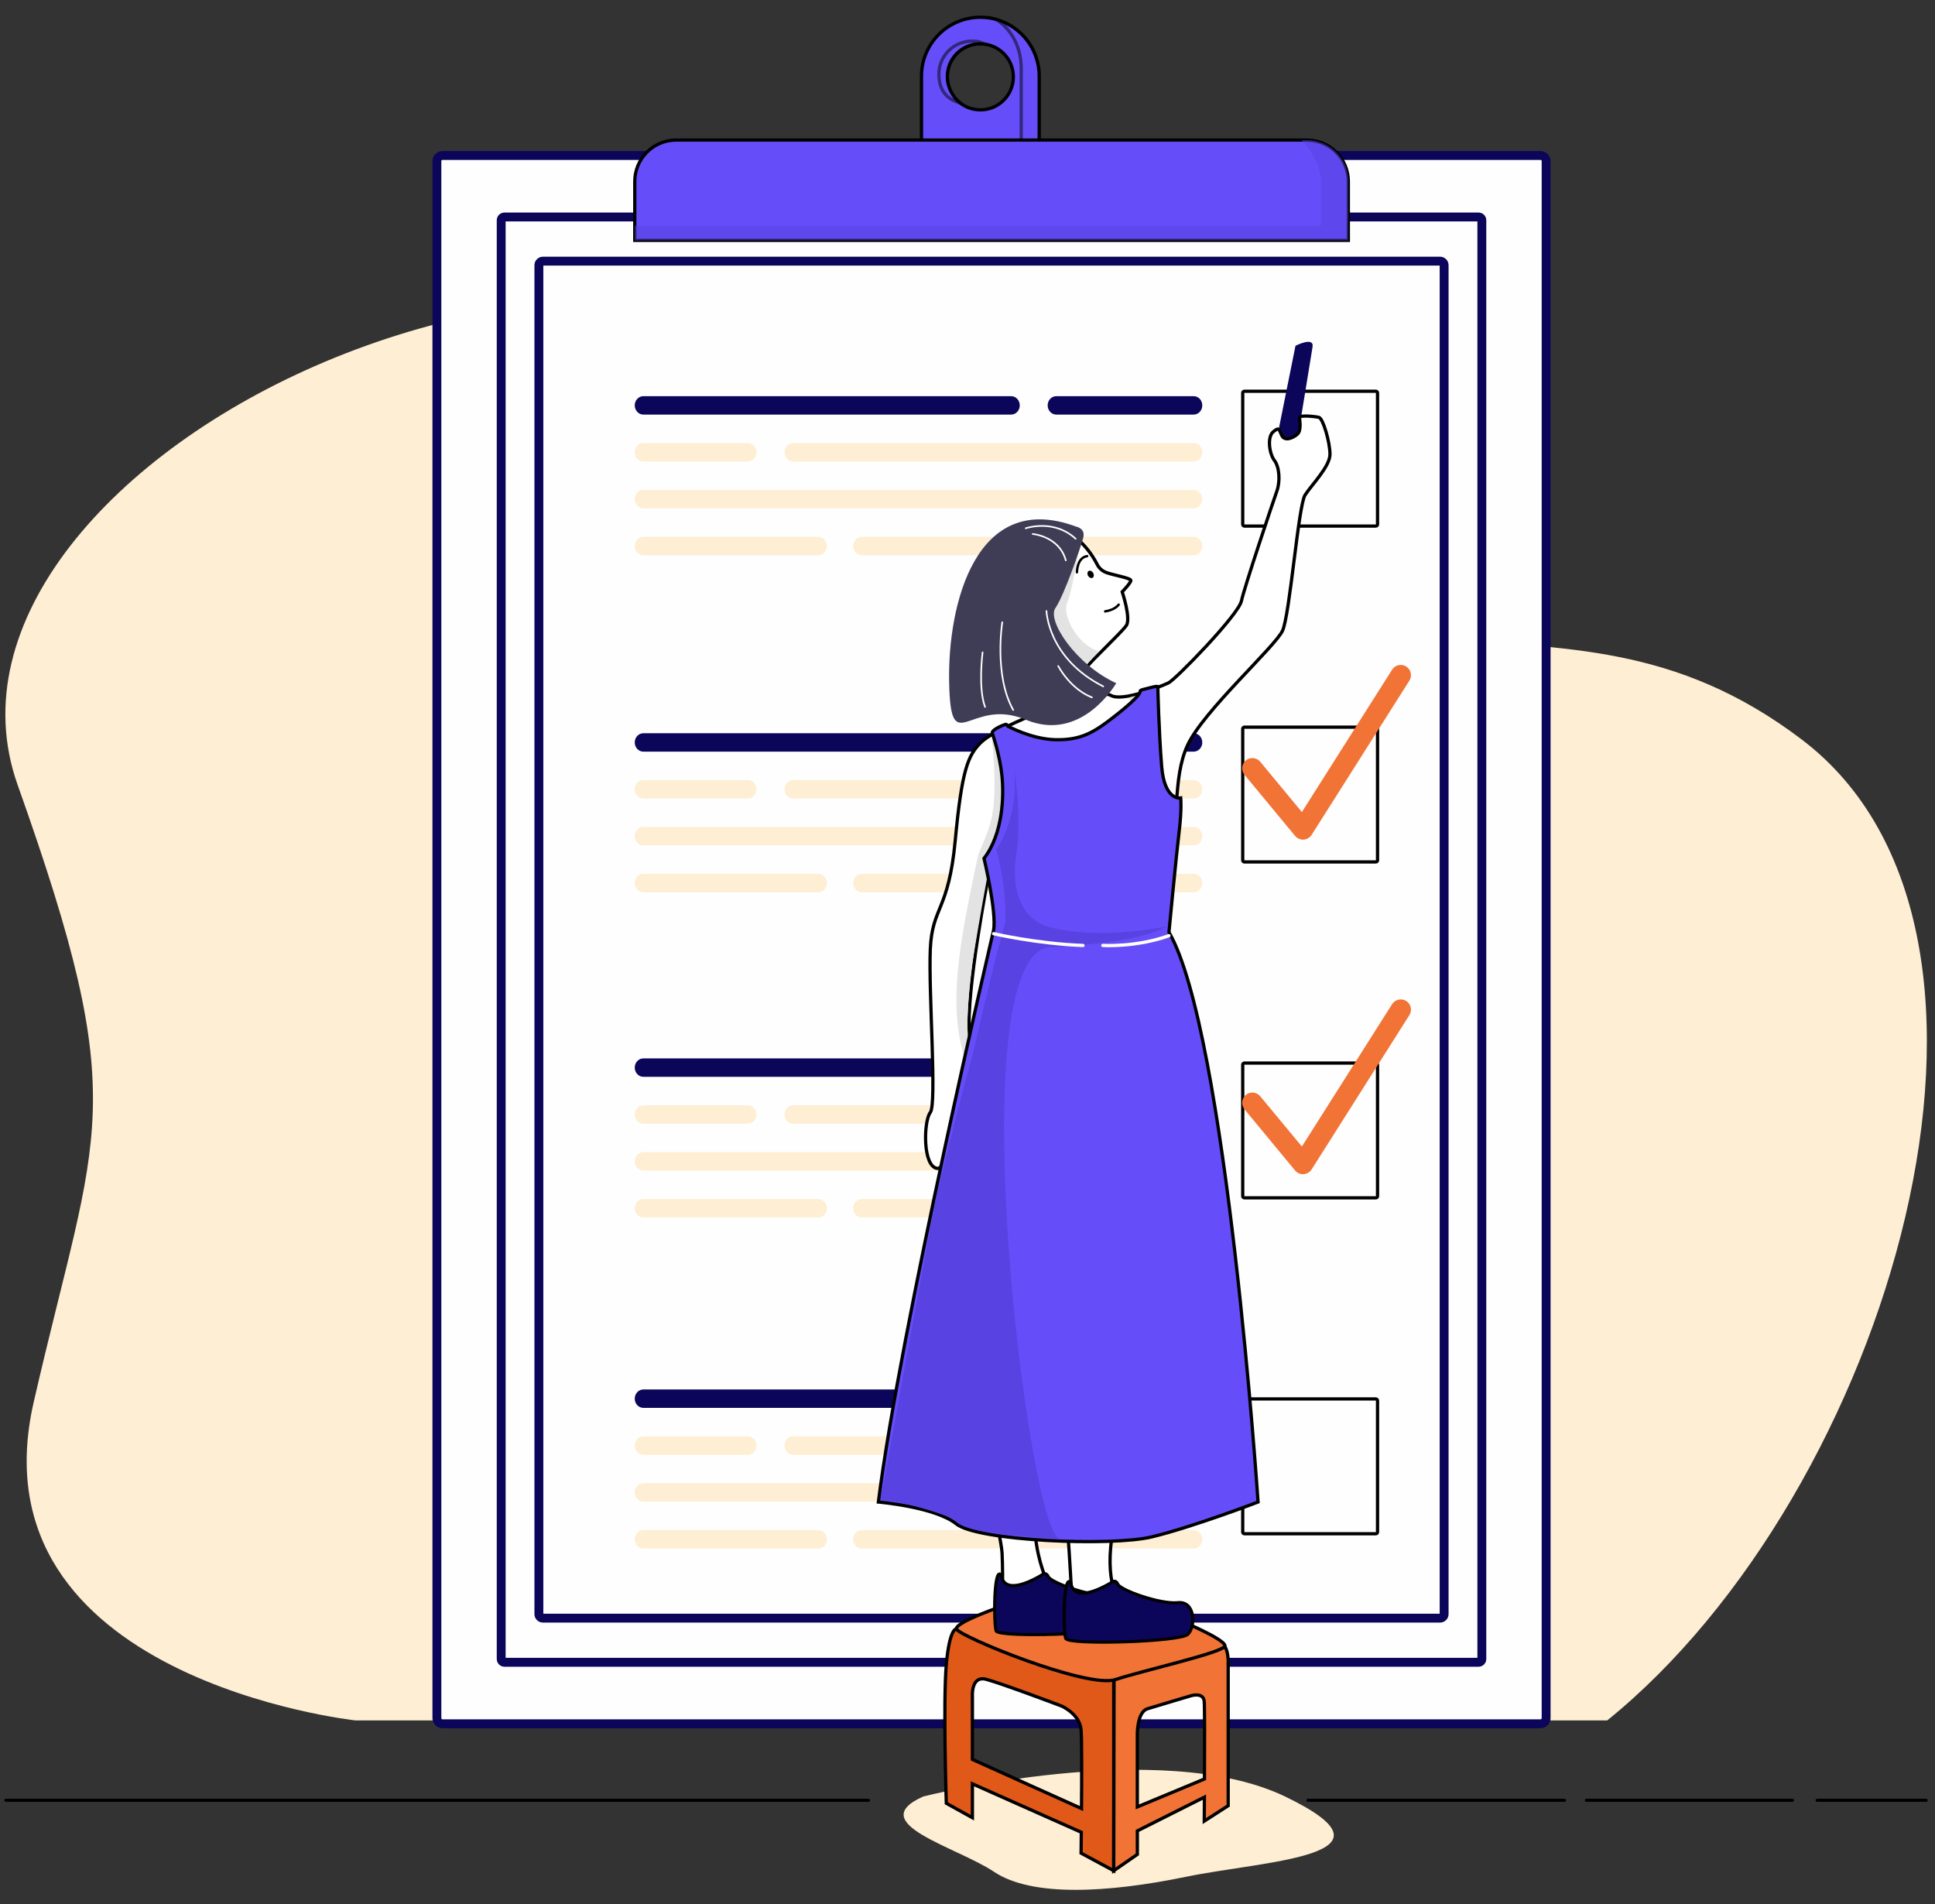 <svg width="126" height="124" viewBox="0 0 126 124" fill="none" xmlns="http://www.w3.org/2000/svg">
<rect x="0" y="0" width="126" height="124" fill="#333333" stroke="none"/>
<path d="M60.12 116.983C60.12 116.983 75.542 113.074 83.675 116.983C91.809 120.891 82.355 121.155 77.232 122.211C72.109 123.267 67.189 123.532 64.737 121.893C62.286 120.255 56.212 118.726 60.12 116.983Z" fill="#FEEED3"/>
<path d="M23.149 112.03C23.149 112.03 -1.932 109.308 2.196 91.297C6.325 73.287 8.667 72.25 1.149 51.114C-6.369 29.977 41.021 6.397 64.514 28.081C88.007 49.764 100.828 35.613 117.34 48.169C133.853 60.725 122.981 97.219 104.656 112.03H23.149Z" fill="#FEEED3"/>
<path d="M0.387 117.231H56.554" stroke="black" stroke-width="0.201" stroke-linecap="round" stroke-linejoin="round"/>
<path d="M103.299 117.231L116.715 117.231" stroke="black" stroke-width="0.201" stroke-linecap="round" stroke-linejoin="round"/>
<path d="M85.169 117.231L101.875 117.231" stroke="black" stroke-width="0.201" stroke-linecap="round" stroke-linejoin="round"/>
<path d="M118.326 117.231H125.424" stroke="black" stroke-width="0.201" stroke-linecap="round" stroke-linejoin="round"/>
<path d="M28.817 112.249L100.31 112.249C100.513 112.249 100.678 112.085 100.678 111.881L100.678 10.493C100.678 10.29 100.513 10.125 100.31 10.125L28.817 10.125C28.613 10.125 28.449 10.29 28.449 10.493L28.449 111.881C28.449 112.085 28.613 112.249 28.817 112.249Z" fill="#FEFEFE" stroke="#0B065A" stroke-width="0.579" stroke-miterlimit="10" stroke-linecap="round"/>
<path d="M32.848 108.244L96.279 108.244C96.397 108.244 96.492 108.149 96.492 108.031L96.492 14.342C96.492 14.225 96.397 14.13 96.279 14.13L32.848 14.13C32.731 14.13 32.636 14.225 32.636 14.342L32.636 108.031C32.636 108.149 32.731 108.244 32.848 108.244Z" fill="#FEFEFE" stroke="#0B065A" stroke-width="0.579" stroke-miterlimit="10" stroke-linecap="round"/>
<path d="M35.353 105.369L93.773 105.369C93.918 105.369 94.036 105.251 94.036 105.106L94.036 17.268C94.036 17.123 93.918 17.005 93.773 17.005L35.353 17.005C35.208 17.005 35.09 17.123 35.09 17.268L35.09 105.106C35.09 105.251 35.208 105.369 35.353 105.369Z" fill="#FEFEFE" stroke="#0B065A" stroke-width="0.579" stroke-miterlimit="10" stroke-linecap="round"/>
<path d="M63.836 1.124C64.853 1.124 65.827 1.527 66.546 2.246C67.265 2.965 67.668 3.939 67.668 4.956V9.867H60.004V4.956C60.004 3.939 60.408 2.965 61.127 2.246C61.845 1.527 62.82 1.124 63.836 1.124ZM63.836 7.155C64.262 7.155 64.677 7.029 65.031 6.792C65.384 6.556 65.66 6.22 65.823 5.828C65.985 5.435 66.028 5.003 65.945 4.586C65.862 4.168 65.657 3.785 65.356 3.485C65.056 3.184 64.673 2.979 64.256 2.896C63.839 2.813 63.407 2.856 63.014 3.019C62.621 3.181 62.285 3.457 62.049 3.811C61.813 4.164 61.687 4.58 61.687 5.005C61.687 5.575 61.913 6.122 62.316 6.525C62.719 6.928 63.266 7.155 63.836 7.155Z" fill="#654EF9" stroke="black" stroke-width="0.212" stroke-miterlimit="10" stroke-linecap="round"/>
<g style="mix-blend-mode:multiply" opacity="0.5">
<path d="M61.687 5.005C61.679 4.693 61.742 4.384 61.869 4.1C61.996 3.815 62.184 3.563 62.421 3.36C62.658 3.157 62.936 3.01 63.237 2.928C63.538 2.846 63.853 2.832 64.159 2.887C63.836 2.763 63.821 2.678 63.287 2.678C63.005 2.678 62.725 2.734 62.464 2.842C62.203 2.95 61.966 3.108 61.767 3.308C61.567 3.508 61.408 3.745 61.3 4.005C61.192 4.266 61.137 4.546 61.137 4.828C61.137 5.905 61.687 6.488 62.515 6.701C62.056 6.307 61.687 5.659 61.687 5.005ZM66.498 9.377V4.464C66.498 3.131 65.919 1.958 64.887 1.271C65.688 1.499 66.392 1.982 66.894 2.647C67.396 3.311 67.668 4.121 67.668 4.954V9.865H60.004V9.375L66.498 9.377Z" fill="#654EF9"/>
<path d="M61.687 5.005C61.679 4.693 61.742 4.384 61.869 4.1C61.996 3.815 62.184 3.563 62.421 3.36C62.658 3.157 62.936 3.01 63.237 2.928C63.538 2.846 63.853 2.832 64.159 2.887C63.836 2.763 63.821 2.678 63.287 2.678C63.005 2.678 62.725 2.734 62.464 2.842C62.203 2.95 61.966 3.108 61.767 3.308C61.567 3.508 61.408 3.745 61.3 4.005C61.192 4.266 61.137 4.546 61.137 4.828C61.137 5.905 61.687 6.488 62.515 6.701C62.056 6.307 61.687 5.659 61.687 5.005ZM66.498 9.377V4.464C66.498 3.131 65.919 1.958 64.887 1.271C65.688 1.499 66.392 1.982 66.894 2.647C67.396 3.311 67.668 4.121 67.668 4.954V9.865H60.004V9.375L66.498 9.377Z" stroke="black" stroke-width="0.212" stroke-miterlimit="10" stroke-linecap="round"/>
</g>
<path d="M41.334 11.815V15.653H87.799V11.815C87.798 11.1 87.514 10.415 87.009 9.91C86.504 9.405 85.818 9.121 85.104 9.121H44.027C43.673 9.121 43.323 9.19 42.996 9.326C42.669 9.461 42.373 9.66 42.123 9.91C41.873 10.16 41.674 10.457 41.539 10.784C41.404 11.111 41.334 11.461 41.334 11.815Z" fill="#654EF9" stroke="black" stroke-width="0.212" stroke-miterlimit="10" stroke-linecap="round"/>
<path opacity="0.5" d="M41.334 14.696V15.656H87.799V11.817C87.798 11.103 87.514 10.417 87.009 9.912C86.504 9.407 85.818 9.123 85.104 9.123H84.733C85.447 9.806 86.005 10.85 86.005 11.917V14.696H41.334Z" fill="#5842E2"/>
<path d="M68.78 26.996H77.728C78.038 26.996 78.288 26.731 78.288 26.397C78.288 26.063 78.038 25.798 77.728 25.798H68.78C68.47 25.798 68.22 26.066 68.22 26.397C68.22 26.728 68.47 26.996 68.78 26.996Z" fill="#0B065A"/>
<path d="M41.892 30.051H48.697C49.006 30.051 49.257 29.782 49.257 29.452C49.257 29.121 49.006 28.853 48.697 28.853H41.892C41.583 28.853 41.332 29.121 41.332 29.452C41.332 29.782 41.583 30.051 41.892 30.051Z" fill="#FEEED3"/>
<path d="M51.645 30.051H77.73C78.04 30.051 78.29 29.782 78.29 29.452C78.29 29.121 78.04 28.853 77.73 28.853H51.645C51.336 28.853 51.086 29.121 51.086 29.452C51.086 29.782 51.336 30.051 51.645 30.051Z" fill="#FEEED3"/>
<path d="M41.892 33.103H77.728C78.038 33.103 78.288 32.835 78.288 32.504C78.288 32.174 78.038 31.905 77.728 31.905H41.892C41.583 31.905 41.332 32.174 41.332 32.504C41.332 32.835 41.583 33.103 41.892 33.103Z" fill="#FEEED3"/>
<path d="M41.892 36.156H53.283C53.592 36.156 53.843 35.888 53.843 35.557C53.843 35.226 53.592 34.958 53.283 34.958H41.892C41.583 34.958 41.332 35.223 41.332 35.557C41.332 35.891 41.583 36.156 41.892 36.156Z" fill="#FEEED3"/>
<path d="M56.118 36.156H77.728C78.038 36.156 78.288 35.888 78.288 35.557C78.288 35.226 78.038 34.958 77.728 34.958H56.118C55.809 34.958 55.558 35.223 55.558 35.557C55.558 35.891 55.808 36.156 56.118 36.156Z" fill="#FEEED3"/>
<path d="M41.892 26.996H65.843C66.152 26.996 66.403 26.731 66.403 26.397C66.403 26.063 66.152 25.798 65.843 25.798H41.892C41.583 25.798 41.332 26.066 41.332 26.397C41.332 26.728 41.583 26.996 41.892 26.996Z" fill="#0B065A"/>
<path d="M68.78 48.945H77.728C78.038 48.945 78.288 48.677 78.288 48.346C78.288 48.015 78.038 47.747 77.728 47.747H68.78C68.47 47.747 68.22 48.015 68.22 48.346C68.22 48.677 68.47 48.945 68.78 48.945Z" fill="#0B065A"/>
<path d="M41.892 51.995H48.697C49.006 51.995 49.257 51.73 49.257 51.396C49.257 51.062 49.006 50.797 48.697 50.797H41.892C41.583 50.797 41.332 51.065 41.332 51.396C41.332 51.726 41.583 51.995 41.892 51.995Z" fill="#FEEED3"/>
<path d="M51.645 51.995H77.73C78.04 51.995 78.29 51.73 78.29 51.396C78.29 51.062 78.04 50.797 77.73 50.797H51.645C51.336 50.797 51.086 51.065 51.086 51.396C51.086 51.726 51.336 51.995 51.645 51.995Z" fill="#FEEED3"/>
<path d="M41.892 55.047H77.728C78.038 55.047 78.288 54.779 78.288 54.448C78.288 54.117 78.038 53.849 77.728 53.849H41.892C41.583 53.849 41.332 54.117 41.332 54.448C41.332 54.779 41.583 55.047 41.892 55.047Z" fill="#FEEED3"/>
<path d="M41.892 58.1H53.283C53.592 58.1 53.843 57.832 53.843 57.501C53.843 57.17 53.592 56.902 53.283 56.902H41.892C41.583 56.902 41.332 57.17 41.332 57.501C41.332 57.832 41.583 58.1 41.892 58.1Z" fill="#FEEED3"/>
<path d="M56.118 58.1H77.728C78.038 58.1 78.288 57.832 78.288 57.501C78.288 57.17 78.038 56.902 77.728 56.902H56.118C55.809 56.902 55.558 57.17 55.558 57.501C55.558 57.832 55.808 58.1 56.118 58.1Z" fill="#FEEED3"/>
<path d="M41.892 48.945H65.843C66.152 48.945 66.403 48.677 66.403 48.346C66.403 48.015 66.152 47.747 65.843 47.747H41.892C41.583 47.747 41.332 48.015 41.332 48.346C41.332 48.677 41.583 48.945 41.892 48.945Z" fill="#0B065A"/>
<path d="M68.78 70.119H77.728C78.038 70.119 78.288 69.85 78.288 69.52C78.288 69.189 78.038 68.921 77.728 68.921H68.78C68.47 68.921 68.22 69.189 68.22 69.52C68.22 69.85 68.47 70.119 68.78 70.119Z" fill="#0B065A"/>
<path d="M41.892 73.174H48.697C49.006 73.174 49.257 72.906 49.257 72.575C49.257 72.244 49.006 71.976 48.697 71.976H41.892C41.583 71.976 41.332 72.244 41.332 72.575C41.332 72.906 41.583 73.174 41.892 73.174Z" fill="#FEEED3"/>
<path d="M51.645 73.174H77.73C78.04 73.174 78.29 72.906 78.29 72.575C78.29 72.244 78.04 71.976 77.73 71.976H51.645C51.336 71.976 51.086 72.244 51.086 72.575C51.086 72.906 51.336 73.174 51.645 73.174Z" fill="#FEEED3"/>
<path d="M41.892 76.224H77.728C78.038 76.224 78.288 75.956 78.288 75.625C78.288 75.294 78.038 75.026 77.728 75.026H41.892C41.583 75.026 41.332 75.294 41.332 75.625C41.332 75.956 41.583 76.224 41.892 76.224Z" fill="#FEEED3"/>
<path d="M41.892 79.277H53.283C53.592 79.277 53.843 79.008 53.843 78.678C53.843 78.347 53.592 78.079 53.283 78.079H41.892C41.583 78.079 41.332 78.347 41.332 78.678C41.332 79.009 41.583 79.277 41.892 79.277Z" fill="#FEEED3"/>
<path d="M56.118 79.277H77.728C78.038 79.277 78.288 79.008 78.288 78.678C78.288 78.347 78.038 78.079 77.728 78.079H56.118C55.809 78.079 55.558 78.347 55.558 78.678C55.558 79.009 55.808 79.277 56.118 79.277Z" fill="#FEEED3"/>
<path d="M41.892 70.119H65.843C66.152 70.119 66.403 69.85 66.403 69.52C66.403 69.189 66.152 68.921 65.843 68.921H41.892C41.583 68.921 41.332 69.189 41.332 69.52C41.332 69.85 41.583 70.119 41.892 70.119Z" fill="#0B065A"/>
<path d="M68.78 91.677H77.728C78.038 91.677 78.288 91.409 78.288 91.079C78.288 90.748 78.038 90.479 77.728 90.479H68.78C68.47 90.479 68.22 90.748 68.22 91.079C68.22 91.409 68.47 91.677 68.78 91.677Z" fill="#0B065A"/>
<path d="M41.892 94.731H48.697C49.006 94.731 49.257 94.463 49.257 94.132C49.257 93.802 49.006 93.533 48.697 93.533H41.892C41.583 93.533 41.332 93.802 41.332 94.132C41.332 94.463 41.583 94.731 41.892 94.731Z" fill="#FEEED3"/>
<path d="M51.645 94.731H77.73C78.04 94.731 78.29 94.463 78.29 94.132C78.29 93.802 78.04 93.533 77.73 93.533H51.645C51.336 93.533 51.086 93.802 51.086 94.132C51.086 94.463 51.336 94.731 51.645 94.731Z" fill="#FEEED3"/>
<path d="M41.892 97.784H77.728C78.038 97.784 78.288 97.516 78.288 97.185C78.288 96.854 78.038 96.586 77.728 96.586H41.892C41.583 96.586 41.332 96.854 41.332 97.185C41.332 97.516 41.583 97.784 41.892 97.784Z" fill="#FEEED3"/>
<path d="M41.892 100.837H53.283C53.592 100.837 53.843 100.569 53.843 100.238C53.843 99.907 53.592 99.639 53.283 99.639H41.892C41.583 99.639 41.332 99.907 41.332 100.238C41.332 100.569 41.583 100.837 41.892 100.837Z" fill="#FEEED3"/>
<path d="M56.118 100.837H77.728C78.038 100.837 78.288 100.569 78.288 100.238C78.288 99.907 78.038 99.639 77.728 99.639H56.118C55.809 99.639 55.558 99.907 55.558 100.238C55.558 100.569 55.808 100.837 56.118 100.837Z" fill="#FEEED3"/>
<path d="M41.892 91.677H65.843C66.152 91.677 66.403 91.409 66.403 91.079C66.403 90.748 66.152 90.479 65.843 90.479H41.892C41.583 90.479 41.332 90.748 41.332 91.079C41.332 91.409 41.583 91.677 41.892 91.677Z" fill="#0B065A"/>
<path d="M81.034 34.256H89.589C89.651 34.256 89.7 34.206 89.7 34.144V25.589C89.7 25.527 89.651 25.477 89.589 25.477H81.034C80.972 25.477 80.922 25.527 80.922 25.589V34.144C80.922 34.206 80.972 34.256 81.034 34.256Z" stroke="black" stroke-width="0.212" stroke-miterlimit="10" stroke-linecap="round"/>
<path d="M81.034 56.128H89.589C89.651 56.128 89.7 56.079 89.7 56.017V47.462C89.7 47.4 89.651 47.35 89.589 47.35H81.034C80.972 47.35 80.922 47.4 80.922 47.462V56.017C80.922 56.079 80.972 56.128 81.034 56.128Z" stroke="black" stroke-width="0.212" stroke-miterlimit="10" stroke-linecap="round"/>
<path d="M81.034 78.001H89.589C89.651 78.001 89.7 77.951 89.7 77.89V69.335C89.7 69.273 89.651 69.223 89.589 69.223H81.034C80.972 69.223 80.922 69.273 80.922 69.335V77.89C80.922 77.951 80.972 78.001 81.034 78.001Z" stroke="black" stroke-width="0.212" stroke-miterlimit="10" stroke-linecap="round"/>
<path d="M81.034 99.874H89.589C89.651 99.874 89.7 99.824 89.7 99.763V91.207C89.7 91.146 89.651 91.096 89.589 91.096H81.034C80.972 91.096 80.922 91.146 80.922 91.207V99.763C80.922 99.824 80.972 99.874 81.034 99.874Z" stroke="black" stroke-width="0.212" stroke-miterlimit="10" stroke-linecap="round"/>
<path d="M84.845 54.674C84.747 54.674 84.65 54.653 84.562 54.611C84.473 54.569 84.395 54.508 84.332 54.433L81.024 50.437C80.918 50.3 80.869 50.128 80.888 49.956C80.907 49.784 80.992 49.626 81.125 49.515C81.259 49.405 81.43 49.351 81.602 49.365C81.775 49.379 81.935 49.459 82.049 49.589L84.774 52.879L90.649 43.608C90.743 43.459 90.893 43.353 91.066 43.315C91.238 43.276 91.419 43.307 91.568 43.402C91.717 43.496 91.823 43.646 91.861 43.819C91.9 43.991 91.868 44.172 91.774 44.321L85.408 54.364C85.352 54.453 85.275 54.528 85.185 54.581C85.094 54.635 84.992 54.666 84.888 54.673C84.873 54.674 84.862 54.674 84.845 54.674Z" fill="#F17336"/>
<path d="M84.845 76.461C84.747 76.461 84.65 76.439 84.562 76.398C84.473 76.356 84.395 76.295 84.332 76.22L81.024 72.22C80.918 72.083 80.869 71.91 80.888 71.738C80.907 71.566 80.992 71.408 81.125 71.298C81.259 71.188 81.43 71.134 81.602 71.147C81.775 71.161 81.935 71.242 82.049 71.371L84.774 74.659L90.649 65.388C90.696 65.314 90.757 65.25 90.828 65.2C90.9 65.149 90.981 65.114 91.066 65.094C91.151 65.075 91.239 65.073 91.326 65.088C91.412 65.103 91.494 65.135 91.568 65.182C91.642 65.229 91.706 65.29 91.756 65.361C91.806 65.433 91.842 65.513 91.861 65.599C91.88 65.684 91.883 65.772 91.868 65.859C91.853 65.945 91.821 66.027 91.774 66.101L85.408 76.149C85.352 76.238 85.275 76.312 85.185 76.366C85.094 76.419 84.992 76.451 84.888 76.457C84.873 76.461 84.862 76.461 84.845 76.461Z" fill="#F17336"/>
<path d="M83.263 27.963L84.357 22.517C84.357 22.517 85.598 21.88 85.466 22.605C85.431 22.798 84.654 27.588 84.654 27.588C84.654 27.588 84.839 28.141 84.307 28.4C83.775 28.66 83.471 28.692 83.263 27.963Z" fill="#0B065A"/>
<path d="M85.888 27.181C85.623 27.111 84.621 27.022 84.621 27.181C84.621 27.34 84.762 28.027 84.48 28.273C84.199 28.52 83.653 28.766 83.459 28.344C83.266 27.921 83.282 27.798 82.895 28.131C82.508 28.465 82.649 29.54 82.983 29.98C83.318 30.42 83.371 31.353 83.142 31.987C82.914 32.621 81.029 38.236 80.836 39.137C80.642 40.038 76.541 44.26 76.082 44.471C75.623 44.683 73.089 45.722 72.332 45.281C71.575 44.84 67.707 46.377 67.707 46.377C67.707 46.377 64.696 47.526 63.864 48.358C63.032 49.19 62.636 50.101 62.201 54.735C61.765 59.369 60.696 59.013 60.577 61.826C60.458 64.638 61.013 71.887 60.577 72.441C60.141 72.996 60.061 76.007 61.054 76.086C62.046 76.165 75.275 58.34 76.067 56.003C76.859 53.666 76.304 50.734 77.334 48.516C78.365 46.298 83.039 42.101 83.514 41.069C83.989 40.038 84.544 32.909 84.98 32.236C85.415 31.563 86.603 30.374 86.603 29.582C86.603 28.79 86.152 27.252 85.888 27.181ZM63.124 67.33C62.9 64.52 64.344 57.139 64.344 57.139C64.344 57.139 66.004 57.033 66.995 57.863C67.985 58.693 63.349 70.142 63.124 67.33Z" fill="white" stroke="black" stroke-width="0.212" stroke-miterlimit="10" stroke-linecap="round"/>
<path d="M63.661 55.826C62.495 61.34 61.59 65.719 62.991 69.416V67.541C62.991 67.541 62.929 65.653 63.3 62.789C63.3 62.789 64.48 55.484 65.115 53.206C65.933 50.271 64.567 47.975 64.567 47.975C64.567 47.975 64.905 50.537 64.685 52.553C64.512 54.156 63.792 55.209 63.661 55.826Z" fill="#E3E3E3"/>
<path d="M73.547 45.411C73.547 45.411 75.114 54.047 71.329 55.156C67.543 56.265 66.928 52.797 66.928 52.797C66.928 52.797 67.052 58.395 73.196 56.371C73.196 56.371 76.042 52.742 75.273 50.209C74.505 47.676 74.622 45.066 74.622 45.066C74.622 45.066 74.604 45.157 73.547 45.411Z" fill="#E3E3E3"/>
<path d="M63.549 84.601C63.549 84.601 63.071 86.74 62.994 89.077C62.917 91.414 65.173 99.534 65.252 101.158C65.331 102.782 65.252 105.24 65.252 105.24L69.094 104.567C69.094 104.567 67.313 102.505 67.35 98.622C67.388 94.74 67.865 84.283 67.865 84.283L63.549 84.601Z" fill="white" stroke="black" stroke-width="0.212" stroke-miterlimit="10" stroke-linecap="round"/>
<path d="M70.242 85.948C70.242 85.948 68.697 89.512 69.569 100.326C69.569 100.326 69.896 104.684 69.772 105.713C69.648 106.743 72.856 104.248 72.856 104.248C72.856 104.248 71.707 102.703 72.659 98.821C73.61 94.939 75.55 84.679 75.55 84.679L70.242 85.948Z" fill="white" stroke="black" stroke-width="0.212" stroke-miterlimit="10" stroke-linecap="round"/>
<path d="M69.331 34.532C69.331 34.532 70.625 35.115 71.47 36.803C71.6 37.029 71.807 37.2 72.053 37.287C72.477 37.446 73.637 37.639 73.637 37.798C73.637 37.956 73.074 38.537 73.074 38.537C73.074 38.537 73.657 40.28 73.339 40.737C73.021 41.195 70.879 43.206 70.84 43.365C70.8 43.523 65.69 40.711 67.01 38.308C68.33 35.906 69.331 34.532 69.331 34.532Z" fill="white" stroke="black" stroke-width="0.212" stroke-miterlimit="10" stroke-linecap="round"/>
<path d="M70.185 36.115C70.185 36.115 69.819 38.467 69.489 39.259C69.159 40.051 70.125 41.979 71.549 42.414L70.547 43.51C70.547 43.51 66.889 40.976 68.025 38.532C69.161 36.09 70.185 36.115 70.185 36.115Z" fill="#E3E3E3"/>
<path d="M63.266 86.845C63.266 86.845 65.607 88.095 67.597 87.356L67.756 85.789L63.514 85.243L63.266 86.845Z" fill="#E3E3E3"/>
<path d="M70.282 86.133C70.282 86.133 69.991 87.132 69.91 87.59C69.91 87.59 71.046 89.037 74.836 87.73L75.154 86.133H70.282Z" fill="#E3E3E3"/>
<path d="M70.079 34.294C70.079 34.294 70.695 34.4 70.537 35.016C70.378 35.631 69.287 38.783 68.724 39.593C68.16 40.404 70.044 43.273 72.684 44.487C72.684 44.487 70.453 48.396 66.789 46.864C63.125 45.333 61.911 49.558 61.805 44.435C61.699 39.312 63.565 31.864 70.079 34.294Z" fill="#3F3D56"/>
<path d="M64.635 47.8C64.635 47.8 65.092 49.135 65.238 50.469C65.383 51.802 65.317 54.286 64.076 55.896C64.076 55.896 64.903 59.355 64.701 60.57C64.701 60.57 58.622 86.479 57.196 97.808C57.196 97.808 60.899 98.125 62.272 99.234C63.645 100.343 72.36 100.712 75 100.079C77.641 99.445 81.92 97.808 81.92 97.808C81.92 97.808 79.867 67.145 76.118 60.702C76.118 60.702 76.595 55.684 76.778 54.181C76.961 52.677 76.884 51.962 76.884 51.962C76.884 51.962 75.828 52.174 75.643 49.903C75.458 47.631 75.393 44.756 75.393 44.756C75.393 44.756 75.484 44.626 75 44.756C74.516 44.885 74.205 44.921 74.243 45.026C74.243 45.282 73.308 46.1 72.143 46.977C71.046 47.8 70.204 48.209 68.679 48.166C67.154 48.122 65.615 47.283 65.615 47.283C65.615 47.283 65.575 47.149 65.476 47.17C65.377 47.19 64.435 47.554 64.635 47.8Z" fill="#654EF9" stroke="black" stroke-width="0.212" stroke-miterlimit="10" stroke-linecap="round"/>
<path d="M66.047 50.019C66.047 50.019 66.554 53.306 66.182 55.604C65.81 57.902 66.488 59.923 68.427 60.398C70.365 60.872 72.91 60.891 75.975 60.327C75.975 60.327 74.569 61.388 68.427 61.665C62.285 61.942 67.013 100.295 69.037 100.193C67.527 100.143 66.021 100.01 64.526 99.793C62.083 99.437 62.439 98.989 61.78 98.776C61.78 98.776 59.184 97.79 57.346 97.671C57.346 97.671 60.712 79.082 60.941 78.068C60.941 78.068 62.451 71.743 63.279 68.894C63.279 68.894 64.811 62.32 65.175 61.117L65.46 60.034C65.46 60.034 65.606 58.079 64.872 55.3C64.872 55.3 66.351 53.425 66.047 50.019Z" fill="#5842E2"/>
<path d="M64.701 60.8C64.701 60.8 67.564 61.46 70.519 61.566" stroke="white" stroke-width="0.212" stroke-miterlimit="10" stroke-linecap="round"/>
<path d="M71.813 61.566C71.813 61.566 73.978 61.698 76.118 60.93" stroke="white" stroke-width="0.212" stroke-miterlimit="10" stroke-linecap="round"/>
<path d="M62.28 106.069C62.28 106.069 61.831 105.99 61.62 108.393C61.408 110.796 61.62 117.424 61.62 117.424L63.319 118.366V116.158L70.411 119.313C70.403 120.125 70.396 120.672 70.396 120.672L72.522 121.817V107.961L62.28 106.069ZM63.319 114.57V110.479C63.319 110.479 63.213 109.088 64.217 109.353C65.22 109.617 69.129 111.095 69.129 111.095C69.129 111.095 70.308 111.606 70.396 112.644C70.446 113.231 70.439 115.716 70.424 117.768L63.319 114.57Z" fill="#E05918" stroke="black" stroke-width="0.212" stroke-miterlimit="10"/>
<path d="M79.207 106.914C78.388 106.967 72.544 108.049 72.544 108.049L72.522 121.817L74.06 120.752V119.222L78.427 117.026C78.422 117.943 78.417 118.586 78.417 118.586L79.975 117.583V108.243C79.975 108.243 80.026 106.861 79.207 106.914ZM74.058 117.661V112.961C74.058 112.961 74.031 111.483 74.718 111.271C75.405 111.06 77.543 110.426 77.543 110.426C77.543 110.426 78.362 110.161 78.415 110.797C78.446 111.168 78.44 113.75 78.431 115.842L74.058 117.661Z" fill="#F17336" stroke="black" stroke-width="0.212" stroke-miterlimit="10" stroke-linecap="round"/>
<path d="M65.449 104.519C65.449 104.519 62.201 105.62 62.28 106.069C62.359 106.518 70.783 109.977 72.632 109.37C74.481 108.763 79.736 107.593 79.762 107.174C79.787 106.755 76.883 105.515 76.672 105.488C76.461 105.462 65.449 104.519 65.449 104.519Z" fill="#F17336" stroke="black" stroke-width="0.212" stroke-miterlimit="10" stroke-linecap="round"/>
<path d="M65.211 102.585C65.211 102.585 65.215 104.081 67.803 102.585C67.803 102.585 68.085 102.286 68.261 102.674C68.437 103.061 71.025 103.994 72.17 103.871C73.314 103.748 73.331 105.438 72.821 105.931C72.31 106.424 65.022 106.652 64.863 106.196C64.705 105.739 64.695 101.845 65.211 102.585Z" fill="#0B065A" stroke="black" stroke-width="0.203" stroke-miterlimit="10" stroke-linecap="round"/>
<path d="M69.74 103.076C69.74 103.076 69.745 104.572 72.332 103.076C72.332 103.076 72.614 102.777 72.79 103.165C72.967 103.552 75.554 104.485 76.698 104.362C77.843 104.239 77.861 105.929 77.35 106.422C76.84 106.915 69.551 107.143 69.393 106.687C69.234 106.23 69.225 102.336 69.74 103.076Z" fill="#0B065A" stroke="black" stroke-width="0.203" stroke-miterlimit="10" stroke-linecap="round"/>
<path d="M66.789 34.4C66.789 34.4 68.618 33.764 70.043 35.086" stroke="white" stroke-width="0.106" stroke-miterlimit="10" stroke-linecap="round"/>
<path d="M67.243 34.772C67.243 34.772 68.97 34.91 69.401 36.489" stroke="white" stroke-width="0.106" stroke-miterlimit="10" stroke-linecap="round"/>
<path d="M68.142 39.787C68.142 39.787 68.229 42.871 71.839 44.697" stroke="white" stroke-width="0.106" stroke-miterlimit="10" stroke-linecap="round"/>
<path d="M68.908 43.371C68.908 43.371 69.674 44.856 71.1 45.411" stroke="white" stroke-width="0.106" stroke-miterlimit="10" stroke-linecap="round"/>
<path d="M65.264 40.52C65.264 40.52 64.71 43.986 65.977 46.231" stroke="white" stroke-width="0.106" stroke-miterlimit="10" stroke-linecap="round"/>
<path d="M63.983 42.481C63.983 42.481 63.679 44.778 64.142 46.033" stroke="white" stroke-width="0.106" stroke-miterlimit="10" stroke-linecap="round"/>
<path d="M71.145 37.622C71.236 37.57 71.252 37.429 71.181 37.307C71.111 37.185 70.981 37.128 70.89 37.181C70.8 37.233 70.783 37.374 70.854 37.496C70.924 37.618 71.055 37.675 71.145 37.622Z" fill="black"/>
<path d="M70.125 37.265C70.125 37.265 70.125 36.305 70.791 36.215" stroke="black" stroke-width="0.159" stroke-miterlimit="10" stroke-linecap="round"/>
<path d="M72.844 39.373C72.844 39.373 72.615 39.715 71.964 39.812" stroke="black" stroke-width="0.159" stroke-miterlimit="10" stroke-linecap="round"/>
</svg>
